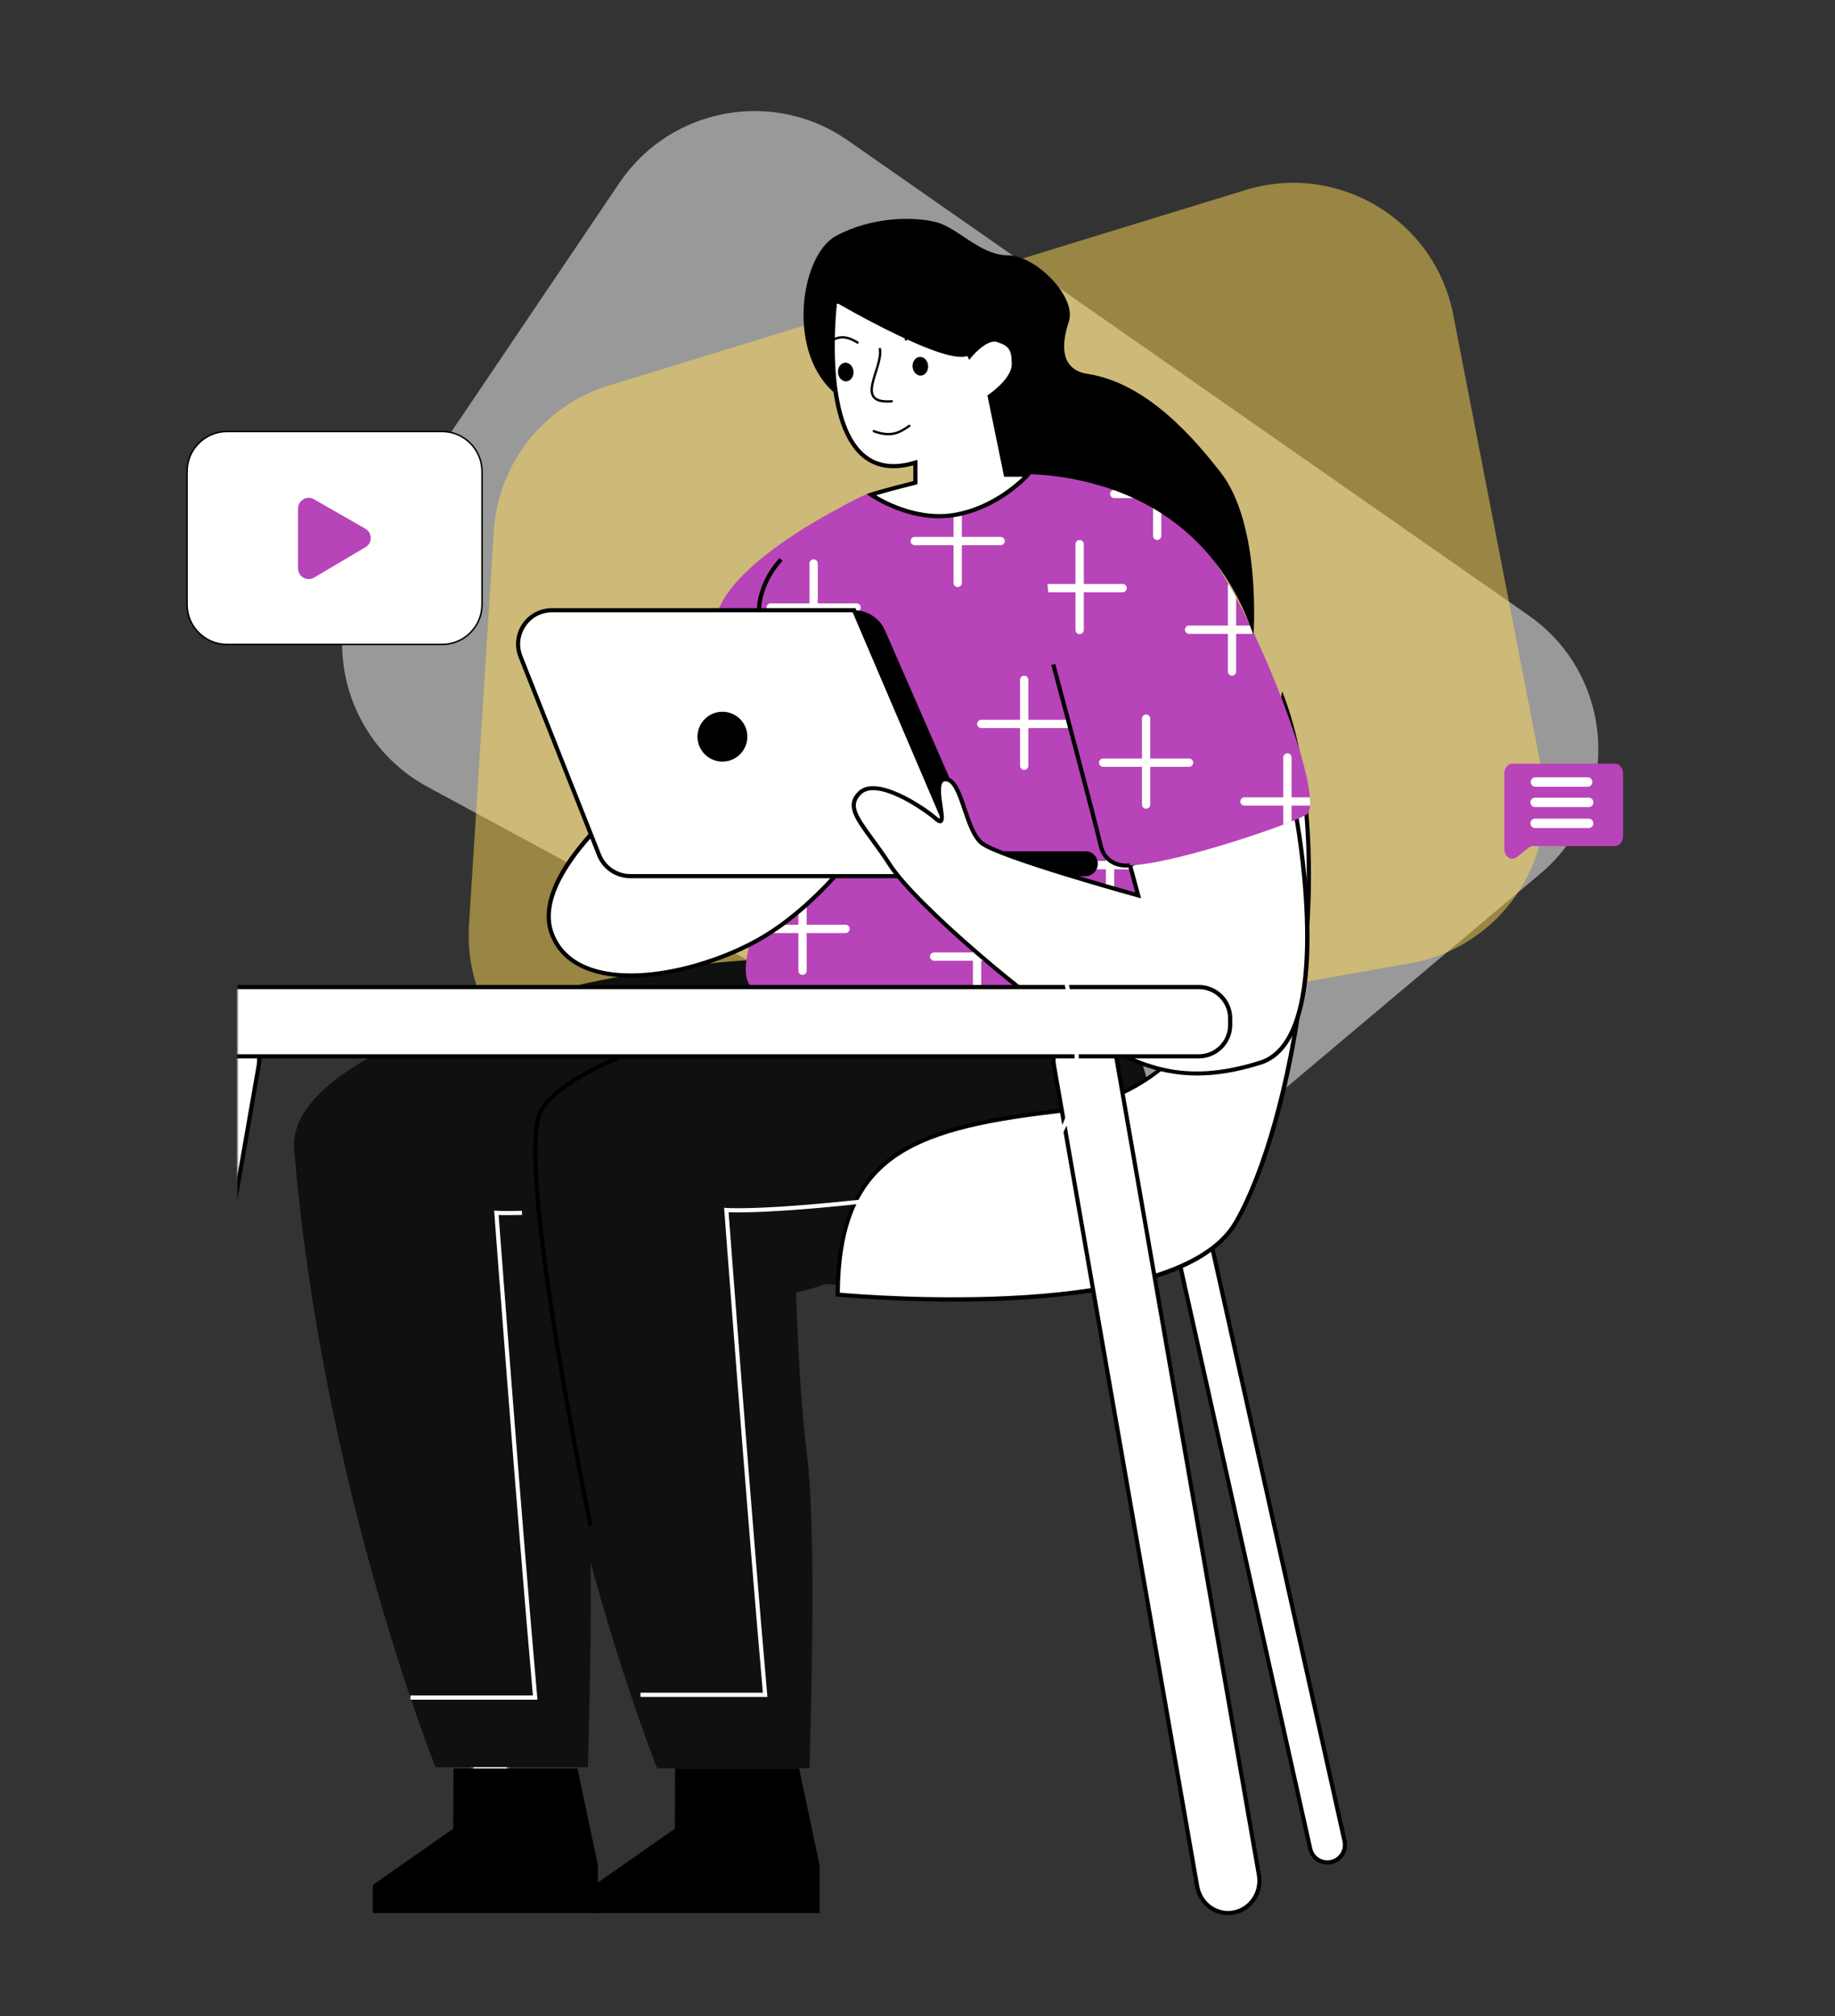 <svg width="788" height="866" viewBox="0 0 788 866" fill="none" xmlns="http://www.w3.org/2000/svg">
<rect x="0" y="0" width="788" height="866" fill="#333333" stroke="none"/>
<mask id="mask0_477_1014" style="mask-type:alpha" maskUnits="userSpaceOnUse" x="0" y="0" width="788" height="866">
<rect width="788" height="866" fill="#D9D9D9"/>
</mask>
<g mask="url(#mask0_477_1014)">
<path d="M656.413 264.305C694.157 290.643 696.647 345.614 661.44 375.257L537.815 479.345C515.803 497.879 484.69 501.053 459.388 487.346L183.572 337.932C147.218 318.238 135.763 271.492 158.894 237.221L265.992 78.546C287.859 46.149 332.019 37.935 364.072 60.302L656.413 264.305Z" fill="white" fill-opacity="0.5"/>
<path d="M283.432 470.566C238.795 478.443 198.556 442.468 201.405 397.231L212.056 228.122C213.887 199.055 233.525 174.158 261.366 165.607L534.8 81.63C574.565 69.417 616.144 94.373 624.069 135.21L662.15 331.441C669.604 369.85 644.128 406.912 605.598 413.711L283.432 470.566Z" fill="#FFD857" fill-opacity="0.5"/>
</g>
<mask id="mask1_477_1014" style="mask-type:alpha" maskUnits="userSpaceOnUse" x="102" y="0" width="607" height="866">
<rect x="102" width="607" height="866" fill="#D9D9D9"/>
</mask>
<g mask="url(#mask1_477_1014)">
<path d="M258.197 510.791L193.735 799.906H209.202L273.664 510.791H258.197Z" fill="white"/>
<path d="M192.986 800.5H209.667L209.774 800.036L274.402 510.195H257.722L257.615 510.659L192.986 800.5ZM208.727 799.31H194.473L258.674 511.385H272.927L208.727 799.31Z" fill="#606060"/>
<path d="M194.731 759.524L194.612 785.414L160.097 809.566V821.642H256.73V800.94L247.986 759.524H194.731Z" fill="black"/>
<path d="M380.951 419.869C380.951 419.869 392.849 460.321 375.002 534.087C360.725 565.021 295.835 558.834 245.317 553.123C245.317 553.123 247.542 593.814 251.266 623.32C254.99 652.826 253.645 714.932 252.455 758.954H187.018C187.018 758.954 138.237 637.597 126.339 493.635C121.437 434.336 352.396 393.694 380.951 419.869Z" fill="#0E110F"/>
<path d="M176.279 730.006H230.795L230.711 729.03C223.989 652.849 215.042 534.026 214.126 521.843C219.563 522.045 247.237 522.331 319.659 512.004C336.827 509.553 349.272 502.045 356.649 489.684C374.163 460.32 356.947 412.788 356.768 412.312L355.09 412.931C355.269 413.395 372.188 460.141 355.102 488.767C348.023 500.641 336.007 507.863 319.397 510.231C238.112 521.819 213.46 520.023 213.222 519.999L212.187 519.916L212.27 520.951C212.365 522.224 221.788 648.161 228.844 728.198H176.279V730.006Z" fill="white"/>
<path d="M476.125 420.368C476.125 420.368 513.008 491.754 490.402 529.827C470.176 560.761 392.198 555.764 341.681 550.053C341.681 550.053 342.716 594.313 346.44 623.819C350.164 653.325 348.819 715.432 347.63 759.453H282.192C282.192 759.453 233.411 638.096 221.513 494.134C216.612 434.835 447.571 394.193 476.125 420.368Z" fill="#0E110F"/>
<path d="M516.289 516.692L577.384 790.709C578.431 795.421 574.849 799.894 570.019 799.894C566.485 799.894 563.416 797.443 562.654 793.993L501.559 519.976C500.512 515.265 504.093 510.791 508.924 510.791C512.458 510.791 515.527 513.242 516.289 516.692Z" fill="#FFFFFD"/>
<path d="M570.015 800.798C572.585 800.798 574.988 799.644 576.606 797.633C578.224 795.623 578.819 793.029 578.26 790.519L517.165 516.502C516.296 512.611 512.905 509.898 508.932 509.898C506.362 509.898 503.958 511.052 502.34 513.063C500.722 515.074 500.127 517.668 500.686 520.178L561.781 794.195C562.65 798.086 566.029 800.798 570.015 800.798ZM516.284 516.692L515.416 516.882L576.511 790.899C576.951 792.886 576.475 794.921 575.202 796.515C573.929 798.098 572.037 799.014 570.003 799.014C566.862 799.014 564.185 796.872 563.507 793.802L502.412 519.785C501.971 517.799 502.447 515.764 503.72 514.17C504.993 512.587 506.885 511.671 508.908 511.671C512.049 511.671 514.726 513.813 515.404 516.882L516.284 516.692Z" fill="black"/>
<path d="M359.724 555.99C359.724 555.99 504.484 570.279 530.659 525.068C556.834 479.857 574.68 364.448 550.885 300.201C550.885 300.201 530.076 413.503 526.804 417.536C523.52 421.558 512.812 470.338 452.134 477.477C391.455 484.616 360.116 496.502 359.724 555.99Z" fill="#FFFFFD"/>
<path d="M409.701 559.024C417.875 559.024 426.584 558.846 435.424 558.382C488.119 555.609 520.409 544.545 531.427 525.52C544.538 502.879 555.639 462.391 560.398 419.88C565.752 372.063 562.67 329.457 551.724 299.903L550.594 296.857L550.011 300.046C541.694 345.341 528.464 413.86 526.108 416.977C525.561 417.655 524.966 419.059 523.991 421.415C518.387 434.847 503.515 470.541 452.033 476.597C421.884 480.142 398.576 484.866 382.8 496.394C366.643 508.197 359.028 527.138 358.838 556.002V556.811L359.647 556.894C359.909 556.906 381.741 559.024 409.701 559.024ZM551.153 303.639C573.818 369.969 554.247 482.545 529.88 524.628C505.299 567.091 372.33 556.24 360.623 555.193C361.265 498.631 389.487 485.758 452.235 478.369C504.764 472.194 520.469 434.491 525.632 422.093C526.453 420.13 527.096 418.571 527.489 418.095C530.606 414.276 547.286 324.591 551.153 303.639Z" fill="black"/>
<path d="M360.625 218.13C360.625 218.13 314.854 241.081 307.954 263.508C301.053 285.935 299.328 308.374 287.252 317C275.175 325.626 271.725 327.351 280.351 334.252C288.977 341.153 326.835 372.265 326.835 372.265L360.625 218.13Z" fill="#B744B8"/>
<path d="M373.518 211.741C373.518 211.741 326.926 228.993 325.201 268.683C323.476 308.374 326.926 361.867 326.926 379.118C326.926 396.37 313.125 420.534 325.201 425.71C337.277 430.885 418.384 446.412 494.316 417.084C494.316 417.084 502.941 320.45 502.941 272.134C502.941 223.817 489.14 203.103 440.823 203.103L373.518 211.741Z" fill="#B744B8"/>
<path d="M326.188 397.167H342.845V380.046C342.845 379.059 343.642 378.262 344.629 378.262C345.617 378.262 346.414 379.059 346.414 380.046V397.167H363.071C364.058 397.167 364.855 397.964 364.855 398.952C364.855 399.939 364.058 400.737 363.071 400.737H346.414V416.929C346.414 417.917 345.617 418.714 344.629 418.714C343.642 418.714 342.845 417.917 342.845 416.929V400.737H326.188C325.2 400.737 324.403 399.939 324.403 398.952C324.403 397.964 325.2 397.167 326.188 397.167Z" fill="#FFFFFD"/>
<path d="M367.836 262.723H351.18V278.916C351.18 279.903 350.382 280.7 349.395 280.7C348.407 280.7 347.61 279.903 347.61 278.916V262.723H330.953C329.966 262.723 329.169 261.926 329.169 260.938C329.169 259.951 329.966 259.154 330.953 259.154H347.61V242.033C347.61 241.045 348.407 240.248 349.395 240.248C350.382 240.248 351.18 241.045 351.18 242.033V259.154H367.836C368.824 259.154 369.621 259.951 369.621 260.938C369.621 261.926 368.824 262.723 367.836 262.723Z" fill="#FFFFFD"/>
<path d="M401.149 409.065H417.806V391.944C417.806 390.956 418.603 390.159 419.59 390.159C420.578 390.159 421.375 390.956 421.375 391.944V409.065H438.032C439.019 409.065 439.816 409.862 439.816 410.849C439.816 411.837 439.019 412.634 438.032 412.634H421.375V428.827C421.375 429.814 420.578 430.612 419.59 430.612C418.603 430.612 417.806 429.814 417.806 428.827V412.634H401.149C400.161 412.634 399.364 411.837 399.364 410.849C399.364 409.862 400.161 409.065 401.149 409.065Z" fill="#FFFFFD"/>
<path d="M349.388 329.945C349.388 328.958 350.185 328.16 351.172 328.16H367.829V311.04C367.829 310.052 368.626 309.255 369.614 309.255C370.601 309.255 371.398 310.052 371.398 311.04V328.16H388.055C389.043 328.16 389.84 328.958 389.84 329.945C389.84 330.933 389.043 331.73 388.055 331.73H371.398V347.923C371.398 348.91 370.601 349.707 369.614 349.707C368.626 349.707 367.829 348.91 367.829 347.923V331.73H351.172C350.185 331.73 349.388 330.933 349.388 329.945Z" fill="#FFFFFD"/>
<path d="M392.817 230.599H409.474V213.478C409.474 212.491 410.271 211.693 411.258 211.693C412.246 211.693 413.043 212.491 413.043 213.478V230.599H429.7C430.687 230.599 431.484 231.396 431.484 232.384C431.484 233.371 430.687 234.168 429.7 234.168H413.043V250.361C413.043 251.349 412.246 252.146 411.258 252.146C410.271 252.146 409.474 251.349 409.474 250.361V234.168H392.817C391.829 234.168 391.032 233.371 391.032 232.384C391.032 231.396 391.829 230.599 392.817 230.599Z" fill="#FFFFFD"/>
<path d="M458.254 369.802H474.911V352.681C474.911 351.694 475.708 350.896 476.696 350.896C477.683 350.896 478.48 351.694 478.48 352.681V369.802H495.137C496.125 369.802 496.922 370.599 496.922 371.587C496.922 372.574 496.125 373.371 495.137 373.371H478.48V389.564C478.48 390.552 477.683 391.349 476.696 391.349C475.708 391.349 474.911 390.552 474.911 389.564V373.371H458.254C457.267 373.371 456.47 372.574 456.47 371.587C456.47 370.599 457.267 369.802 458.254 369.802Z" fill="#FFFFFD"/>
<path d="M438.036 328.886V312.693H421.379C420.392 312.693 419.595 311.896 419.595 310.908C419.595 309.921 420.392 309.124 421.379 309.124H438.036V292.003C438.036 291.015 438.833 290.218 439.821 290.218C440.808 290.218 441.605 291.015 441.605 292.003V309.124H458.262C459.25 309.124 460.047 309.921 460.047 310.908C460.047 311.896 459.25 312.693 458.262 312.693H441.605V328.886C441.605 329.873 440.808 330.671 439.821 330.671C438.833 330.671 438.036 329.873 438.036 328.886Z" fill="#FFFFFD"/>
<path d="M495.137 249.635H478.48V265.828C478.48 266.816 477.683 267.613 476.696 267.613C475.708 267.613 474.911 266.816 474.911 265.828V249.635H458.254C457.267 249.635 456.47 248.838 456.47 247.851C456.47 246.863 457.267 246.066 458.254 246.066H474.911V228.945C474.911 227.958 475.708 227.161 476.696 227.161C477.683 227.161 478.48 227.958 478.48 228.945V246.066H495.137C496.125 246.066 496.922 246.863 496.922 247.851C496.922 248.838 496.125 249.635 495.137 249.635Z" fill="#FFFFFD"/>
<path d="M279.888 334.668C279.888 334.668 226.348 373.931 237.056 401.296C247.764 428.661 296.223 419.916 324.944 404.056C353.654 388.208 374.344 356.465 374.344 356.465C374.344 356.465 313.201 331.099 279.888 334.668Z" fill="#FFFFFD"/>
<path d="M270.793 419.844C288.866 419.844 310.008 413.324 325.38 404.841C353.958 389.065 374.886 357.274 375.101 356.953L375.684 356.049L374.696 355.632C374.077 355.382 312.971 330.219 279.8 333.764L279.562 333.788L279.371 333.931C277.158 335.549 225.403 373.919 236.242 401.605C239.098 408.91 244.689 414.11 252.851 417.06C258.146 418.988 264.273 419.844 270.793 419.844ZM372.995 356.87C369.378 362.14 350.008 389.196 324.511 403.271C303.952 414.621 272.935 422.438 253.446 415.395C245.784 412.622 240.549 407.768 237.884 400.963C227.866 375.347 276.73 338.131 280.216 335.525C310.651 332.408 364.916 353.621 372.995 356.87Z" fill="black"/>
<path d="M237.045 262.092H366.743L415.523 376.311H270.74C264.779 376.311 259.413 372.67 257.212 367.114L223.518 281.985C219.746 272.431 226.778 262.092 237.045 262.092Z" fill="#FFFFFD"/>
<path d="M270.739 377.191H416.879L367.337 261.188H237.045C231.928 261.188 227.158 263.71 224.278 267.946C221.399 272.181 220.804 277.547 222.696 282.306L256.39 367.435C258.734 373.372 264.362 377.191 270.739 377.191ZM414.178 375.406H270.739C265.099 375.406 260.114 372.015 258.044 366.78L224.35 281.652C222.66 277.381 223.172 272.753 225.754 268.957C228.335 265.162 232.452 262.984 237.045 262.984H366.159L414.178 375.406Z" fill="black"/>
<path d="M471.441 370.957C471.441 367.994 469.05 365.603 466.087 365.603H421.471L380.067 270.813C377.747 265.519 372.524 262.092 366.741 262.092L415.522 376.311H466.087C469.05 376.311 471.441 373.907 471.441 370.957Z" fill="black"/>
<path d="M556.83 351.884C556.83 351.884 574.153 446.078 541.244 456.406C508.335 466.733 490.108 458.583 466.503 444.817C442.898 431.04 392.927 388.208 382.219 371.551C371.511 354.894 361.993 347.755 369.132 340.617C376.27 333.478 396.044 346.506 402.219 351.884C408.394 357.274 398.876 334.668 406.015 334.668C413.153 334.668 414.343 356.084 421.482 362.033C428.62 367.982 488.763 384.591 488.763 384.591L485.265 371.658C485.254 371.646 541.078 340.545 556.83 351.884Z" fill="#FFFFFD"/>
<path d="M514.075 461.914C522.201 461.914 531.149 460.51 541.511 457.262C574.801 446.828 558.418 355.608 557.704 351.729L557.645 351.372L557.347 351.158C541.321 339.617 487.127 369.588 484.819 370.861L484.212 371.206L487.484 383.294C478.132 380.676 428.34 366.578 422.046 361.331C418.965 358.761 417.002 352.955 415.098 347.339C412.742 340.355 410.505 333.764 406.008 333.764C404.973 333.764 404.14 334.132 403.521 334.846C401.642 337.024 402.367 342.033 403.022 346.447C403.295 348.326 403.664 350.825 403.498 351.717C403.355 351.634 403.129 351.479 402.808 351.206C396.311 345.542 376.121 332.36 368.506 339.974C362.665 345.816 366.829 351.503 373.73 360.926C376.073 364.127 378.727 367.755 381.475 372.027C392.457 389.112 443.379 432.348 466.068 445.579C481.987 454.883 495.943 461.914 514.075 461.914ZM556.015 352.407C557.133 358.773 571.756 445.9 540.976 455.549C508.126 465.852 490.339 457.679 466.948 444.032C444.402 430.873 393.849 387.982 382.962 371.051C380.19 366.732 377.513 363.092 375.157 359.867C367.935 349.992 365.175 345.804 369.756 341.235C376.395 334.608 395.717 347.398 401.63 352.55C402.094 352.955 403.307 354.014 404.378 353.431C405.675 352.717 405.425 350.587 404.783 346.197C404.247 342.556 403.521 337.583 404.866 336.012C405.14 335.691 405.508 335.548 406.008 335.548C409.232 335.548 411.362 341.83 413.408 347.91C415.383 353.764 417.43 359.808 420.904 362.699C428.102 368.707 486.056 384.745 488.519 385.424L490.03 385.84L486.306 372.074C492.362 368.802 541.392 342.711 556.015 352.407Z" fill="black"/>
<path d="M458.996 203.365C458.996 203.365 497.129 211.241 517.438 235.727C537.747 260.224 570.526 344.639 560.853 349.981C551.18 355.323 495.487 373.776 481.888 371.444C481.888 371.444 478.485 373.36 474.915 366.221C471.346 359.082 430.894 219.891 458.996 203.365Z" fill="#B744B8"/>
<path d="M473.735 325.781H490.392V308.66C490.392 307.672 491.189 306.875 492.176 306.875C493.164 306.875 493.961 307.672 493.961 308.66V325.781H510.618C511.605 325.781 512.402 326.578 512.402 327.565C512.402 328.553 511.605 329.35 510.618 329.35H493.961V345.543C493.961 346.53 493.164 347.327 492.176 347.327C491.189 347.327 490.392 346.53 490.392 345.543V329.35H473.735C472.747 329.35 471.95 328.553 471.95 327.565C471.95 326.578 472.747 325.781 473.735 325.781Z" fill="#FFFFFD"/>
<path d="M534.413 342.438H551.069V325.317C551.069 324.329 551.867 323.532 552.854 323.532C553.842 323.532 554.639 324.329 554.639 325.317V342.438H562.515C562.622 343.782 562.634 344.984 562.551 346.007H554.639V352.789C553.532 353.229 552.354 353.693 551.069 354.181V346.007H534.413C533.425 346.007 532.628 345.21 532.628 344.222C532.628 343.235 533.425 342.438 534.413 342.438Z" fill="#FFFFFD"/>
<path d="M508.834 270.456C508.834 269.469 509.631 268.672 510.619 268.672H527.275V251.551C527.275 251.253 527.347 250.992 527.478 250.742C528.596 252.681 529.714 254.704 530.845 256.798V268.672H536.865C537.436 269.849 537.995 271.039 538.566 272.241H530.845V288.434C530.845 289.421 530.048 290.218 529.06 290.218C528.073 290.218 527.275 289.421 527.275 288.434V272.241H510.619C509.631 272.241 508.834 271.444 508.834 270.456Z" fill="#FFFFFD"/>
<path d="M461.841 250.825V233.704C461.841 232.717 462.638 231.919 463.625 231.919C464.613 231.919 465.41 232.717 465.41 233.704V250.825H482.067C483.054 250.825 483.852 251.622 483.852 252.61C483.852 253.597 483.054 254.394 482.067 254.394H465.41V270.587C465.41 271.575 464.613 272.372 463.625 272.372C462.638 272.372 461.841 271.575 461.841 270.587V254.394H450.133C450.014 253.193 449.907 252.003 449.812 250.825H461.841Z" fill="#FFFFFD"/>
<path d="M476.71 212.157C476.71 211.17 477.507 210.373 478.495 210.373H480.624C483.147 211.42 485.776 212.609 488.453 213.942H478.495C477.507 213.942 476.71 213.145 476.71 212.157Z" fill="#FFFFFD"/>
<path d="M496.938 231.919C495.95 231.919 495.153 231.122 495.153 230.135V217.523C496.343 218.213 497.533 218.939 498.723 219.688V230.123C498.723 231.122 497.926 231.919 496.938 231.919Z" fill="#FFFFFD"/>
<path d="M310.226 327.101C304.312 327.101 299.518 322.307 299.518 316.394C299.518 310.48 304.312 305.686 310.226 305.686C316.139 305.686 320.934 310.48 320.934 316.394C320.934 322.307 316.139 327.101 310.226 327.101Z" fill="black"/>
<path d="M381.025 127.897L358.597 129.623C358.597 129.623 348.246 212.455 393.113 198.641V207.267C393.113 207.267 379.311 210.717 374.136 212.443C374.136 212.443 391.388 224.519 410.376 221.069C429.365 217.618 441.441 203.817 441.441 203.817H431.947L425.046 170.17C425.046 170.17 435.397 163.269 435.397 156.369C435.397 149.468 433.672 147.743 428.497 146.018C423.321 144.292 416.42 152.918 416.42 152.918C416.42 152.918 407.795 137.392 406.069 127.029L381.025 127.897Z" fill="#FFFFFD"/>
<path d="M403.271 222.603C405.627 222.603 408.054 222.413 410.517 221.961C429.589 218.487 441.594 204.983 442.094 204.412L443.391 202.936H432.659L426.02 170.574C428.162 169.052 436.276 162.841 436.276 156.369C436.276 148.885 434.063 146.934 428.768 145.173C424.164 143.638 418.679 149.028 416.573 151.36C414.586 147.612 408.34 135.381 406.936 126.898L406.805 126.125L380.963 127.017L357.798 128.802L357.703 129.527C357.441 131.609 351.552 180.652 370.267 196.369C375.954 201.14 383.331 202.306 392.207 199.855V206.601C389.339 207.327 378.393 210.111 373.836 211.622L372.159 212.181L373.61 213.192C374.229 213.621 387.269 222.603 403.271 222.603ZM439.298 204.721C435.586 208.338 424.961 217.523 410.184 220.212C395.062 222.96 380.856 215.524 376.204 212.74C382.141 210.944 393.182 208.183 393.301 208.159L393.979 207.993V197.463L392.825 197.82C384.045 200.521 376.847 199.581 371.409 195.012C354.622 180.926 358.714 136.69 359.381 130.479L381.058 128.813L405.294 127.981C407.293 138.332 415.264 152.752 415.609 153.382L416.252 154.548L417.085 153.513C418.893 151.253 424.426 145.649 428.185 146.898C433.063 148.528 434.479 149.968 434.479 156.404C434.479 162.746 424.628 169.397 424.521 169.468L424.021 169.801L431.195 204.757H439.298V204.721Z" fill="black"/>
<path d="M359.012 129.873C359.012 129.873 407.792 158.427 416.121 152.478C424.449 146.529 424.58 144.614 430.47 146.767C436.347 148.909 435.55 156.916 434.765 159.45C433.979 161.984 424.461 170.325 424.461 170.325L431.195 203.829C431.195 203.829 512.1 195.5 538.275 272.836C538.275 272.836 541.844 225.245 523.998 202.639C513.552 189.397 493.064 164.566 467.091 160.592C455.776 158.867 455.395 148.909 458.965 138.201C462.534 127.493 444.687 109.646 432.79 109.646C420.892 109.646 411.374 97.749 401.856 95.369C392.337 92.99 374.491 92.99 359.024 101.318C343.557 109.646 337.31 152.335 359.476 169.659C359.452 169.659 356.632 140.58 359.012 129.873Z" fill="black"/>
<path d="M452.615 457.584L514.115 810.197C515.269 816.824 520.849 821.643 527.369 821.643C535.757 821.643 542.11 813.79 540.623 805.248L479.124 452.634C477.97 446.007 472.389 441.188 465.87 441.188C457.47 441.188 451.128 449.041 452.615 457.584Z" fill="#FFFFFD"/>
<path d="M527.362 822.548C531.526 822.548 535.476 820.691 538.2 817.443C541.068 814.041 542.257 809.543 541.484 805.105L479.985 452.492C478.747 445.425 472.81 440.297 465.85 440.297C461.686 440.297 457.736 442.153 455.011 445.401C452.144 448.804 450.954 453.301 451.728 457.739L452.608 457.584L451.728 457.739L513.227 810.352C514.464 817.42 520.401 822.548 527.362 822.548ZM465.862 442.082C471.954 442.082 477.153 446.591 478.236 452.79L539.735 805.403C540.413 809.317 539.366 813.279 536.844 816.277C534.453 819.121 531.002 820.751 527.362 820.751C521.27 820.751 516.071 816.242 514.988 810.043L453.488 457.43C452.81 453.515 453.857 449.553 456.38 446.555C458.771 443.712 462.221 442.082 465.862 442.082Z" fill="black"/>
<path d="M111.107 457.584L49.608 810.197C48.454 816.824 42.874 821.643 36.354 821.643C27.966 821.643 21.612 813.79 23.099 805.248L84.599 452.634C85.753 446.007 91.333 441.188 97.853 441.188C106.253 441.188 112.594 449.041 111.107 457.584Z" fill="#FFFFFD"/>
<path d="M36.351 822.548C43.312 822.548 49.248 817.42 50.486 810.352L111.985 457.739C112.759 453.301 111.557 448.816 108.702 445.401C105.977 442.153 102.027 440.297 97.863 440.297C90.903 440.297 84.966 445.425 83.728 452.492L22.229 805.105C21.455 809.543 22.657 814.041 25.512 817.443C28.237 820.68 32.187 822.548 36.351 822.548ZM97.851 442.082C101.491 442.082 104.942 443.712 107.333 446.555C109.856 449.553 110.914 453.515 110.224 457.43L48.725 810.043C47.642 816.254 42.443 820.751 36.351 820.751C32.711 820.751 29.26 819.121 26.869 816.277C24.346 813.279 23.288 809.317 23.978 805.403L85.477 452.79C86.56 446.591 91.771 442.082 97.851 442.082Z" fill="black"/>
<path d="M63.444 423.938H514.809C522.245 423.938 528.277 429.97 528.277 437.406V440.226C528.277 447.662 522.245 453.694 514.809 453.694H63.444C56.008 453.694 49.976 447.662 49.976 440.226V437.406C49.988 429.97 56.008 423.938 63.444 423.938Z" fill="#FFFFFD"/>
<path d="M63.451 454.574H514.803C522.715 454.574 529.164 448.137 529.164 440.214V437.394C529.164 429.482 522.727 423.033 514.803 423.033H63.451C55.539 423.033 49.09 429.47 49.09 437.394V440.214C49.09 448.137 55.527 454.574 63.451 454.574ZM514.803 424.83C521.74 424.83 527.379 430.469 527.379 437.406V440.225C527.379 447.162 521.74 452.801 514.803 452.801H63.451C56.514 452.801 50.875 447.162 50.875 440.225V437.406C50.875 430.469 56.514 424.83 63.451 424.83H514.803Z" fill="black"/>
<path d="M289.919 759.524L289.8 785.414L255.285 809.566V821.642H351.918V800.94L343.173 759.524H289.919Z" fill="black"/>
<path d="M275.033 728.817H329.549L329.465 727.841C322.743 651.66 313.796 532.837 312.88 520.654C318.317 520.856 345.991 521.142 418.413 510.814C435.581 508.363 448.026 500.856 455.403 488.494C472.916 459.13 455.7 411.599 455.522 411.123L453.844 411.742C454.023 412.206 470.941 458.952 453.856 487.578C446.777 499.452 434.76 506.674 418.151 509.042C336.866 520.63 312.214 518.833 311.976 518.81L310.941 518.726L311.024 519.761C311.119 521.034 320.542 646.972 327.597 727.008H275.033V728.817Z" fill="white"/>
<path d="M252.752 655.526L254.501 655.169C254.192 653.682 223.71 506.364 232.276 479.535C236.262 467.054 265.566 455.228 265.863 455.109L265.197 453.455C263.96 453.955 234.81 465.722 230.575 479C221.865 506.269 251.479 649.447 252.752 655.526Z" fill="black"/>
<path d="M483.768 372.634C484.744 372.634 485.375 372.539 485.398 372.539L485.113 370.778C484.72 370.849 475.571 372.218 473.406 362.485C471.05 351.884 453.346 285.781 453.167 285.114L451.442 285.578C451.621 286.245 469.313 352.313 471.657 362.878C473.608 371.587 480.568 372.634 483.768 372.634Z" fill="black"/>
<path d="M325.045 262.116L326.83 262.056C326.83 261.949 326.592 251.277 336.051 240.855L334.73 239.653C324.76 250.634 325.022 261.652 325.045 262.116Z" fill="black"/>
<path d="M368.252 147.129C365.456 145.503 360.526 142.527 354.903 148.159" stroke="black" stroke-linecap="round"/>
<path d="M402.322 144.762C399.526 143.137 394.596 140.16 388.974 145.793" stroke="black" stroke-linecap="round"/>
<path d="M377.866 149.917C379.203 158.542 366.269 173.64 382.955 172.352" stroke="black" stroke-linecap="round"/>
<ellipse cx="3.347" cy="4.017" rx="3.347" ry="4.017" transform="matrix(-0.997 0.077 0.077 0.997 398.246 153.043)" fill="black"/>
<ellipse cx="3.347" cy="4.017" rx="3.347" ry="4.017" transform="matrix(-0.997 0.077 0.077 0.997 366.211 155.516)" fill="black"/>
<path d="M390.492 182.899C387.342 184.929 383.537 188.323 375.251 185.185" stroke="black" stroke-linecap="round"/>
</g>
<path d="M189.828 276.79H97.501C88.015 276.79 80.324 269.099 80.324 259.613V202.499C80.324 193.013 88.015 185.322 97.501 185.322H189.828C199.314 185.322 207.005 193.013 207.005 202.499V259.613C207.005 269.099 199.314 276.79 189.828 276.79Z" fill="#FFFFFD"/>
<path d="M189.826 277.112H97.499C87.85 277.112 80 269.262 80 259.613V202.499C80 192.85 87.85 185 97.499 185H189.826C199.475 185 207.325 192.85 207.325 202.499V259.613C207.325 269.262 199.475 277.112 189.826 277.112ZM97.499 185.644C88.206 185.644 80.644 193.206 80.644 202.499V259.613C80.644 268.906 88.206 276.468 97.499 276.468H189.826C199.119 276.468 206.681 268.906 206.681 259.613V202.499C206.681 193.206 199.119 185.644 189.826 185.644H97.499Z" fill="black"/>
<path d="M127.988 218.392V244.123C127.988 247.67 131.849 249.873 134.902 248.065L156.957 234.998C159.976 233.211 159.946 228.831 156.902 227.088L134.846 214.428C131.793 212.668 127.988 214.875 127.988 218.392Z" fill="#B744B8"/>
<path d="M697 332.193V359.182C697 361.495 695.46 363.375 693.564 363.375H658.35C657.687 363.375 657.04 363.613 656.479 364.047L651.299 368.147C649.011 369.958 646 367.951 646 364.625V363.375V332.193C646 329.88 647.54 328 649.436 328H693.572C695.46 328 697 329.88 697 332.193Z" fill="#B744B8"/>
<path d="M659.236 346.645H682.21C683.333 346.645 684.243 345.735 684.243 344.612C684.243 343.489 683.333 342.579 682.21 342.579H659.236C658.113 342.579 657.203 343.489 657.203 344.612C657.203 345.735 658.113 346.645 659.236 346.645Z" fill="#FFFFFD"/>
<path d="M659.357 337.909H681.787C682.909 337.909 683.819 336.999 683.819 335.877C683.819 334.754 682.909 333.844 681.787 333.844H659.357C658.234 333.844 657.324 334.754 657.324 335.877C657.333 336.999 658.234 337.909 659.357 337.909Z" fill="#FFFFFD"/>
<path d="M682.21 351.587H659.236C658.113 351.587 657.203 352.497 657.203 353.62C657.203 354.743 658.113 355.653 659.236 355.653H682.21C683.333 355.653 684.243 354.743 684.243 353.62C684.243 352.497 683.333 351.587 682.21 351.587Z" fill="#FFFFFD"/>
</svg>
